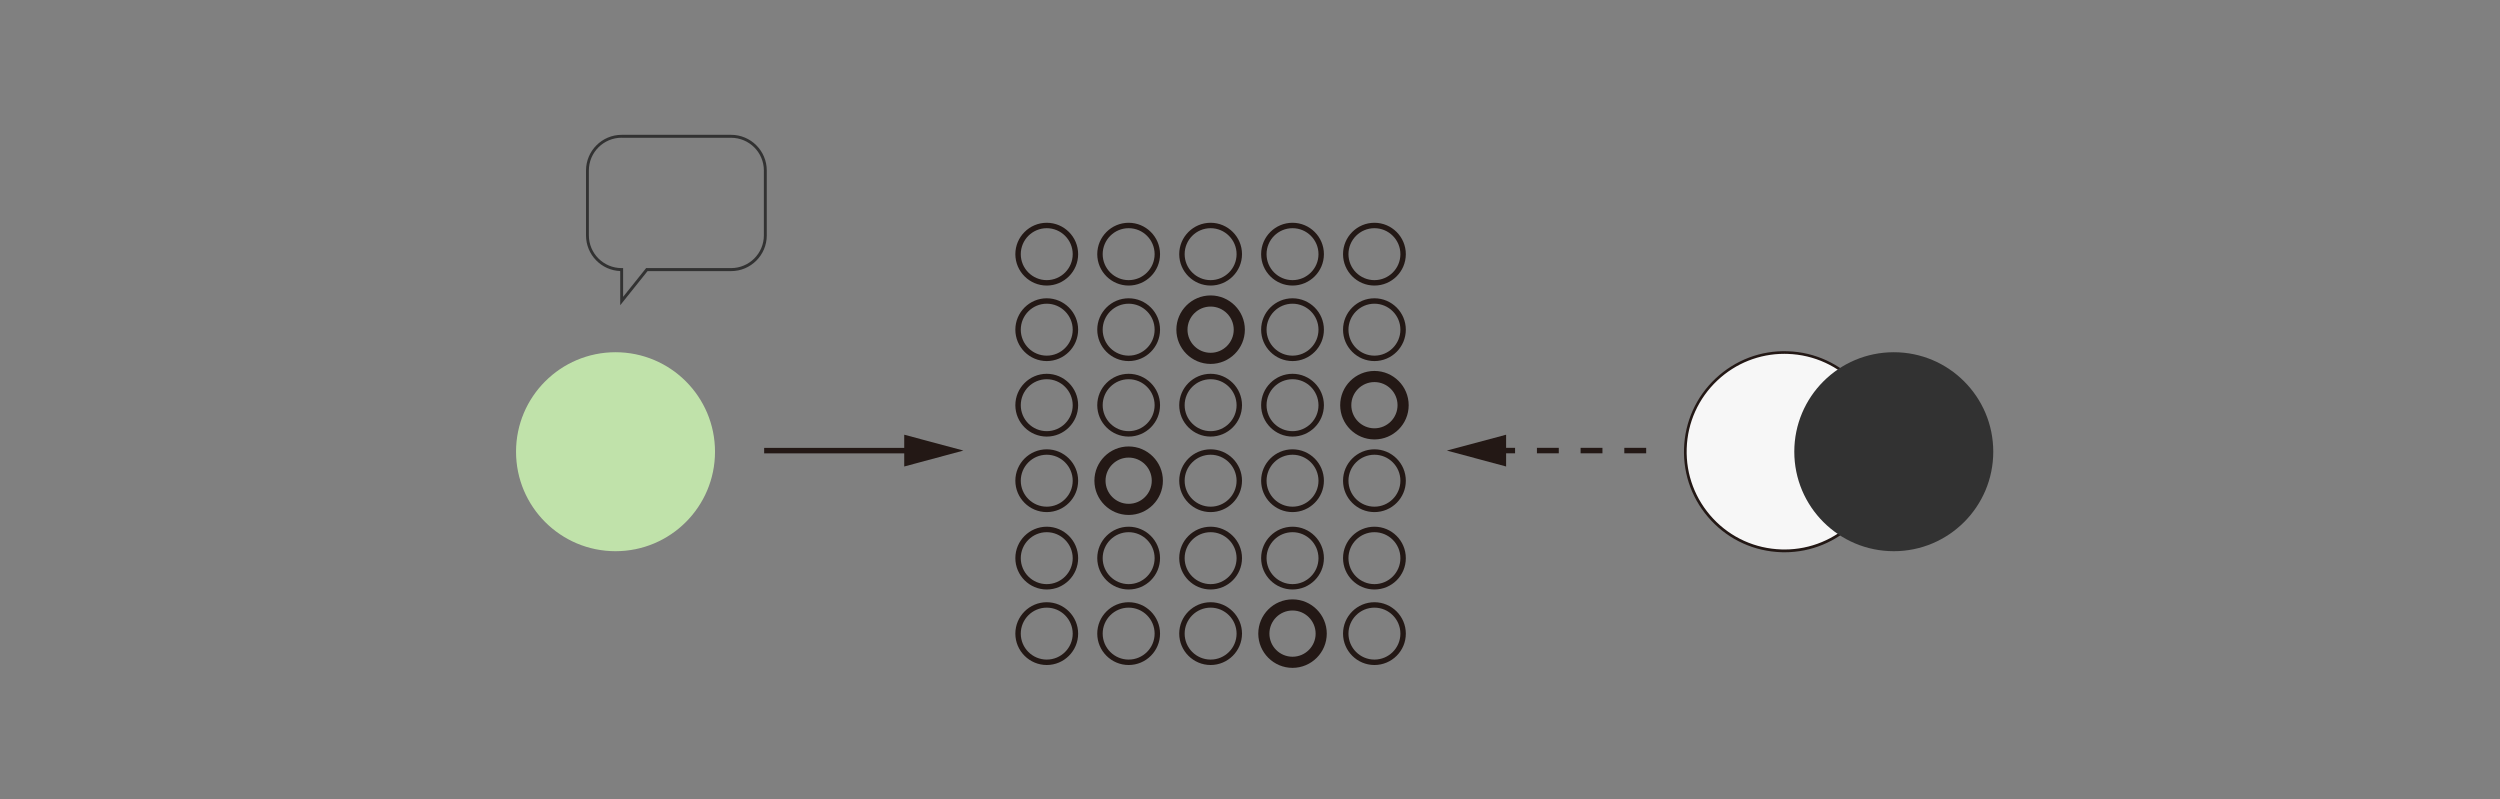 <?xml version="1.0" encoding="utf-8"?>
<!-- Generator: Adobe Illustrator 25.2.3, SVG Export Plug-In . SVG Version: 6.00 Build 0)  -->
<svg version="1.1" id="圖層_1" xmlns="http://www.w3.org/2000/svg" xmlns:xlink="http://www.w3.org/1999/xlink" x="0px" y="0px"
	 viewBox="0 0 438 140" style="enable-background:new 0 0 438 140;" xml:space="preserve">
<rect x="0" y="0" width="438" height="140" fill="#808080" stroke="none"/>
<style type="text/css">
	.st0{fill:#231815;}
	.st1{fill:none;stroke:#231815;stroke-miterlimit:10;}
	.st2{fill:#F7F7F7;}
	.st3{fill:#323232;}
	.st4{fill:#C0E2AA;}
</style>
<g>
	<g>
		<g>
			<g>
				<rect x="133.88" y="78.47" class="st0" width="26.44" height="0.96"/>
			</g>
			<g>
				<g>
					<polygon class="st0" points="158.42,81.73 168.79,78.94 158.42,76.16 					"/>
				</g>
			</g>
		</g>
		<g>
			<g>
				<path class="st0" d="M288.41,79.42h-3.83v-0.96h3.83V79.42z M280.75,79.42h-3.83v-0.96h3.83V79.42z M273.1,79.42h-3.83v-0.96
					h3.83V79.42z M265.44,79.42h-3.47v-0.96h3.47V79.42z"/>
			</g>
			<g>
				<g>
					<polygon class="st0" points="263.87,76.16 253.49,78.94 263.87,81.73 					"/>
				</g>
			</g>
		</g>
		<g>
			<g>
				<path class="st0" d="M240.8,50.03c-3.03,0-5.5-2.47-5.5-5.5s2.47-5.5,5.5-5.5c3.03,0,5.5,2.47,5.5,5.5S243.84,50.03,240.8,50.03
					z M240.8,39.98c-2.51,0-4.55,2.04-4.55,4.55s2.04,4.55,4.55,4.55c2.51,0,4.55-2.04,4.55-4.55S243.31,39.98,240.8,39.98z"/>
			</g>
			<g>
				<path class="st0" d="M240.8,63.26c-3.03,0-5.5-2.47-5.5-5.5s2.47-5.5,5.5-5.5c3.03,0,5.5,2.47,5.5,5.5S243.84,63.26,240.8,63.26
					z M240.8,53.21c-2.51,0-4.55,2.04-4.55,4.55s2.04,4.55,4.55,4.55c2.51,0,4.55-2.04,4.55-4.55S243.31,53.21,240.8,53.21z"/>
			</g>
			<g>
				<path class="st1" d="M240.8,76.49c-3.03,0-5.5-2.47-5.5-5.5c0-3.03,2.47-5.5,5.5-5.5c3.03,0,5.5,2.47,5.5,5.5
					C246.31,74.02,243.84,76.49,240.8,76.49z M240.8,66.44c-2.51,0-4.55,2.04-4.55,4.55c0,2.51,2.04,4.55,4.55,4.55
					c2.51,0,4.55-2.04,4.55-4.55C245.35,68.48,243.31,66.44,240.8,66.44z"/>
			</g>
			<g>
				<path class="st0" d="M240.8,89.72c-3.03,0-5.5-2.47-5.5-5.5c0-3.03,2.47-5.5,5.5-5.5c3.03,0,5.5,2.47,5.5,5.5
					C246.31,87.25,243.84,89.72,240.8,89.72z M240.8,79.67c-2.51,0-4.55,2.04-4.55,4.55c0,2.51,2.04,4.55,4.55,4.55
					c2.51,0,4.55-2.04,4.55-4.55C245.35,81.71,243.31,79.67,240.8,79.67z"/>
			</g>
			<g>
				<path class="st0" d="M240.8,103.28c-3.03,0-5.5-2.47-5.5-5.5c0-3.03,2.47-5.5,5.5-5.5c3.03,0,5.5,2.47,5.5,5.5
					C246.31,100.82,243.84,103.28,240.8,103.28z M240.8,93.24c-2.51,0-4.55,2.04-4.55,4.55c0,2.51,2.04,4.55,4.55,4.55
					c2.51,0,4.55-2.04,4.55-4.55C245.35,95.28,243.31,93.24,240.8,93.24z"/>
			</g>
			<g>
				<path class="st0" d="M240.8,116.51c-3.03,0-5.5-2.47-5.5-5.5c0-3.03,2.47-5.5,5.5-5.5c3.03,0,5.5,2.47,5.5,5.5
					C246.31,114.04,243.84,116.51,240.8,116.51z M240.8,106.46c-2.51,0-4.55,2.04-4.55,4.55c0,2.51,2.04,4.55,4.55,4.55
					c2.51,0,4.55-2.04,4.55-4.55C245.35,108.5,243.31,106.46,240.8,106.46z"/>
			</g>
			<g>
				<path class="st0" d="M226.45,50.03c-3.03,0-5.5-2.47-5.5-5.5s2.47-5.5,5.5-5.5s5.5,2.47,5.5,5.5S229.48,50.03,226.45,50.03z
					 M226.45,39.98c-2.51,0-4.55,2.04-4.55,4.55s2.04,4.55,4.55,4.55s4.55-2.04,4.55-4.55S228.96,39.98,226.45,39.98z"/>
			</g>
			<g>
				<path class="st0" d="M226.45,63.26c-3.03,0-5.5-2.47-5.5-5.5s2.47-5.5,5.5-5.5s5.5,2.47,5.5,5.5S229.48,63.26,226.45,63.26z
					 M226.45,53.21c-2.51,0-4.55,2.04-4.55,4.55s2.04,4.55,4.55,4.55s4.55-2.04,4.55-4.55S228.96,53.21,226.45,53.21z"/>
			</g>
			<g>
				<path class="st0" d="M226.45,76.49c-3.03,0-5.5-2.47-5.5-5.5c0-3.03,2.47-5.5,5.5-5.5s5.5,2.47,5.5,5.5
					C231.95,74.02,229.48,76.49,226.45,76.49z M226.45,66.44c-2.51,0-4.55,2.04-4.55,4.55c0,2.51,2.04,4.55,4.55,4.55
					s4.55-2.04,4.55-4.55C230.99,68.48,228.96,66.44,226.45,66.44z"/>
			</g>
			<g>
				<path class="st0" d="M226.45,89.72c-3.03,0-5.5-2.47-5.5-5.5c0-3.03,2.47-5.5,5.5-5.5s5.5,2.47,5.5,5.5
					C231.95,87.25,229.48,89.72,226.45,89.72z M226.45,79.67c-2.51,0-4.55,2.04-4.55,4.55c0,2.51,2.04,4.55,4.55,4.55
					s4.55-2.04,4.55-4.55C230.99,81.71,228.96,79.67,226.45,79.67z"/>
			</g>
			<g>
				<path class="st0" d="M226.45,103.28c-3.03,0-5.5-2.47-5.5-5.5c0-3.03,2.47-5.5,5.5-5.5s5.5,2.47,5.5,5.5
					C231.95,100.82,229.48,103.28,226.45,103.28z M226.45,93.24c-2.51,0-4.55,2.04-4.55,4.55c0,2.51,2.04,4.55,4.55,4.55
					s4.55-2.04,4.55-4.55C230.99,95.28,228.96,93.24,226.45,93.24z"/>
			</g>
			<g>
				<path class="st1" d="M226.45,116.51c-3.03,0-5.5-2.47-5.5-5.5c0-3.03,2.47-5.5,5.5-5.5s5.5,2.47,5.5,5.5
					C231.95,114.04,229.48,116.51,226.45,116.51z M226.45,106.46c-2.51,0-4.55,2.04-4.55,4.55c0,2.51,2.04,4.55,4.55,4.55
					s4.55-2.04,4.55-4.55C230.99,108.5,228.96,106.46,226.45,106.46z"/>
			</g>
			<g>
				<path class="st0" d="M212.1,50.03c-3.03,0-5.5-2.47-5.5-5.5s2.47-5.5,5.5-5.5s5.5,2.47,5.5,5.5S215.13,50.03,212.1,50.03z
					 M212.1,39.98c-2.51,0-4.55,2.04-4.55,4.55s2.04,4.55,4.55,4.55s4.55-2.04,4.55-4.55S214.6,39.98,212.1,39.98z"/>
			</g>
			<g>
				<path class="st1" d="M212.1,63.26c-3.03,0-5.5-2.47-5.5-5.5s2.47-5.5,5.5-5.5s5.5,2.47,5.5,5.5S215.13,63.26,212.1,63.26z
					 M212.1,53.21c-2.51,0-4.55,2.04-4.55,4.55s2.04,4.55,4.55,4.55s4.55-2.04,4.55-4.55S214.6,53.21,212.1,53.21z"/>
			</g>
			<g>
				<path class="st0" d="M212.1,76.49c-3.03,0-5.5-2.47-5.5-5.5c0-3.03,2.47-5.5,5.5-5.5s5.5,2.47,5.5,5.5
					C217.6,74.02,215.13,76.49,212.1,76.49z M212.1,66.44c-2.51,0-4.55,2.04-4.55,4.55c0,2.51,2.04,4.55,4.55,4.55
					s4.55-2.04,4.55-4.55C216.64,68.48,214.6,66.44,212.1,66.44z"/>
			</g>
			<g>
				<path class="st0" d="M212.1,89.72c-3.03,0-5.5-2.47-5.5-5.5c0-3.03,2.47-5.5,5.5-5.5s5.5,2.47,5.5,5.5
					C217.6,87.25,215.13,89.72,212.1,89.72z M212.1,79.67c-2.51,0-4.55,2.04-4.55,4.55c0,2.51,2.04,4.55,4.55,4.55
					s4.55-2.04,4.55-4.55C216.64,81.71,214.6,79.67,212.1,79.67z"/>
			</g>
			<g>
				<path class="st0" d="M212.1,103.28c-3.03,0-5.5-2.47-5.5-5.5c0-3.03,2.47-5.5,5.5-5.5s5.5,2.47,5.5,5.5
					C217.6,100.82,215.13,103.28,212.1,103.28z M212.1,93.24c-2.51,0-4.55,2.04-4.55,4.55c0,2.51,2.04,4.55,4.55,4.55
					s4.55-2.04,4.55-4.55C216.64,95.28,214.6,93.24,212.1,93.24z"/>
			</g>
			<g>
				<path class="st0" d="M212.1,116.51c-3.03,0-5.5-2.47-5.5-5.5c0-3.03,2.47-5.5,5.5-5.5s5.5,2.47,5.5,5.5
					C217.6,114.04,215.13,116.51,212.1,116.51z M212.1,106.46c-2.51,0-4.55,2.04-4.55,4.55c0,2.51,2.04,4.55,4.55,4.55
					s4.55-2.04,4.55-4.55C216.64,108.5,214.6,106.46,212.1,106.46z"/>
			</g>
			<g>
				<path class="st0" d="M197.74,50.03c-3.03,0-5.5-2.47-5.5-5.5s2.47-5.5,5.5-5.5c3.03,0,5.5,2.47,5.5,5.5
					S200.78,50.03,197.74,50.03z M197.74,39.98c-2.51,0-4.55,2.04-4.55,4.55s2.04,4.55,4.55,4.55c2.51,0,4.55-2.04,4.55-4.55
					S200.25,39.98,197.74,39.98z"/>
			</g>
			<g>
				<path class="st0" d="M197.74,63.26c-3.03,0-5.5-2.47-5.5-5.5s2.47-5.5,5.5-5.5c3.03,0,5.5,2.47,5.5,5.5
					S200.78,63.26,197.74,63.26z M197.74,53.21c-2.51,0-4.55,2.04-4.55,4.55s2.04,4.55,4.55,4.55c2.51,0,4.55-2.04,4.55-4.55
					S200.25,53.21,197.74,53.21z"/>
			</g>
			<g>
				<path class="st0" d="M197.74,76.49c-3.03,0-5.5-2.47-5.5-5.5c0-3.03,2.47-5.5,5.5-5.5c3.03,0,5.5,2.47,5.5,5.5
					C203.24,74.02,200.78,76.49,197.74,76.49z M197.74,66.44c-2.51,0-4.55,2.04-4.55,4.55c0,2.51,2.04,4.55,4.55,4.55
					c2.51,0,4.55-2.04,4.55-4.55C202.29,68.48,200.25,66.44,197.74,66.44z"/>
			</g>
			<g>
				<path class="st1" d="M197.74,89.72c-3.03,0-5.5-2.47-5.5-5.5c0-3.03,2.47-5.5,5.5-5.5c3.03,0,5.5,2.47,5.5,5.5
					C203.24,87.25,200.78,89.72,197.74,89.72z M197.74,79.67c-2.51,0-4.55,2.04-4.55,4.55c0,2.51,2.04,4.55,4.55,4.55
					c2.51,0,4.55-2.04,4.55-4.55C202.29,81.71,200.25,79.67,197.74,79.67z"/>
			</g>
			<g>
				<path class="st0" d="M197.74,103.28c-3.03,0-5.5-2.47-5.5-5.5c0-3.03,2.47-5.5,5.5-5.5c3.03,0,5.5,2.47,5.5,5.5
					C203.24,100.82,200.78,103.28,197.74,103.28z M197.74,93.24c-2.51,0-4.55,2.04-4.55,4.55c0,2.51,2.04,4.55,4.55,4.55
					c2.51,0,4.55-2.04,4.55-4.55C202.29,95.28,200.25,93.24,197.74,93.24z"/>
			</g>
			<g>
				<path class="st0" d="M197.74,116.51c-3.03,0-5.5-2.47-5.5-5.5c0-3.03,2.47-5.5,5.5-5.5c3.03,0,5.5,2.47,5.5,5.5
					C203.24,114.04,200.78,116.51,197.74,116.51z M197.74,106.46c-2.51,0-4.55,2.04-4.55,4.55c0,2.51,2.04,4.55,4.55,4.55
					c2.51,0,4.55-2.04,4.55-4.55C202.29,108.5,200.25,106.46,197.74,106.46z"/>
			</g>
			<g>
				<path class="st0" d="M183.39,50.03c-3.03,0-5.5-2.47-5.5-5.5s2.47-5.5,5.5-5.5s5.5,2.47,5.5,5.5S186.42,50.03,183.39,50.03z
					 M183.39,39.98c-2.51,0-4.55,2.04-4.55,4.55s2.04,4.55,4.55,4.55s4.55-2.04,4.55-4.55S185.89,39.98,183.39,39.98z"/>
			</g>
			<g>
				<path class="st0" d="M183.39,63.26c-3.03,0-5.5-2.47-5.5-5.5s2.47-5.5,5.5-5.5s5.5,2.47,5.5,5.5S186.42,63.26,183.39,63.26z
					 M183.39,53.21c-2.51,0-4.55,2.04-4.55,4.55s2.04,4.55,4.55,4.55s4.55-2.04,4.55-4.55S185.89,53.21,183.39,53.21z"/>
			</g>
			<g>
				<path class="st0" d="M183.39,76.49c-3.03,0-5.5-2.47-5.5-5.5c0-3.03,2.47-5.5,5.5-5.5s5.5,2.47,5.5,5.5
					C188.89,74.02,186.42,76.49,183.39,76.49z M183.39,66.44c-2.51,0-4.55,2.04-4.55,4.55c0,2.51,2.04,4.55,4.55,4.55
					s4.55-2.04,4.55-4.55C187.93,68.48,185.89,66.44,183.39,66.44z"/>
			</g>
			<g>
				<path class="st0" d="M183.39,89.72c-3.03,0-5.5-2.47-5.5-5.5c0-3.03,2.47-5.5,5.5-5.5s5.5,2.47,5.5,5.5
					C188.89,87.25,186.42,89.72,183.39,89.72z M183.39,79.67c-2.51,0-4.55,2.04-4.55,4.55c0,2.51,2.04,4.55,4.55,4.55
					s4.55-2.04,4.55-4.55C187.93,81.71,185.89,79.67,183.39,79.67z"/>
			</g>
			<g>
				<path class="st0" d="M183.39,103.28c-3.03,0-5.5-2.47-5.5-5.5c0-3.03,2.47-5.5,5.5-5.5s5.5,2.47,5.5,5.5
					C188.89,100.82,186.42,103.28,183.39,103.28z M183.39,93.24c-2.51,0-4.55,2.04-4.55,4.55c0,2.51,2.04,4.55,4.55,4.55
					s4.55-2.04,4.55-4.55C187.93,95.28,185.89,93.24,183.39,93.24z"/>
			</g>
			<g>
				<path class="st0" d="M183.39,116.51c-3.03,0-5.5-2.47-5.5-5.5c0-3.03,2.47-5.5,5.5-5.5s5.5,2.47,5.5,5.5
					C188.89,114.04,186.42,116.51,183.39,116.51z M183.39,106.46c-2.51,0-4.55,2.04-4.55,4.55c0,2.51,2.04,4.55,4.55,4.55
					s4.55-2.04,4.55-4.55C187.93,108.5,185.89,106.46,183.39,106.46z"/>
			</g>
		</g>
		<g>
			<circle class="st2" cx="312.64" cy="79.14" r="17.38"/>
			<path class="st0" d="M312.65,96.76c-0.18,0-0.37,0-0.55-0.01c-4.7-0.15-9.07-2.11-12.29-5.54c-3.22-3.43-4.92-7.91-4.77-12.61
				c0.15-4.7,2.11-9.07,5.54-12.29c3.43-3.22,7.9-4.93,12.61-4.77c9.71,0.3,17.37,8.45,17.07,18.16
				C329.96,89.21,322.12,96.76,312.65,96.76z M312.63,61.99c-4.38,0-8.52,1.64-11.73,4.65c-3.34,3.14-5.25,7.38-5.39,11.96l0,0
				c-0.14,4.58,1.51,8.93,4.64,12.27s7.38,5.25,11.96,5.39c0.18,0.01,0.36,0.01,0.54,0.01c9.21,0,16.84-7.34,17.13-16.61
				c0.29-9.45-7.16-17.37-16.61-17.66C312.99,62,312.81,61.99,312.63,61.99z"/>
		</g>
		<g>
			<circle class="st3" cx="331.79" cy="79.14" r="17.43"/>
		</g>
		<g>
			<circle class="st4" cx="107.84" cy="79.14" r="17.43"/>
		</g>
	</g>
	<g>
		<path class="st3" d="M108.66,53.48v-5.99c-3.33-0.13-5.99-2.88-5.99-6.24V29.87c0-3.44,2.8-6.25,6.25-6.25h19.17
			c3.44,0,6.25,2.8,6.25,6.25v11.38c0,3.44-2.8,6.25-6.25,6.25h-14.64L108.66,53.48z M108.91,24.13c-3.16,0-5.74,2.57-5.74,5.73
			v11.38c0,3.16,2.57,5.73,5.74,5.73h0.26v5.04l4.03-5.04h14.89c3.16,0,5.74-2.57,5.74-5.73V29.87c0-3.16-2.57-5.73-5.74-5.73
			H108.91z"/>
	</g>
</g>
</svg>
